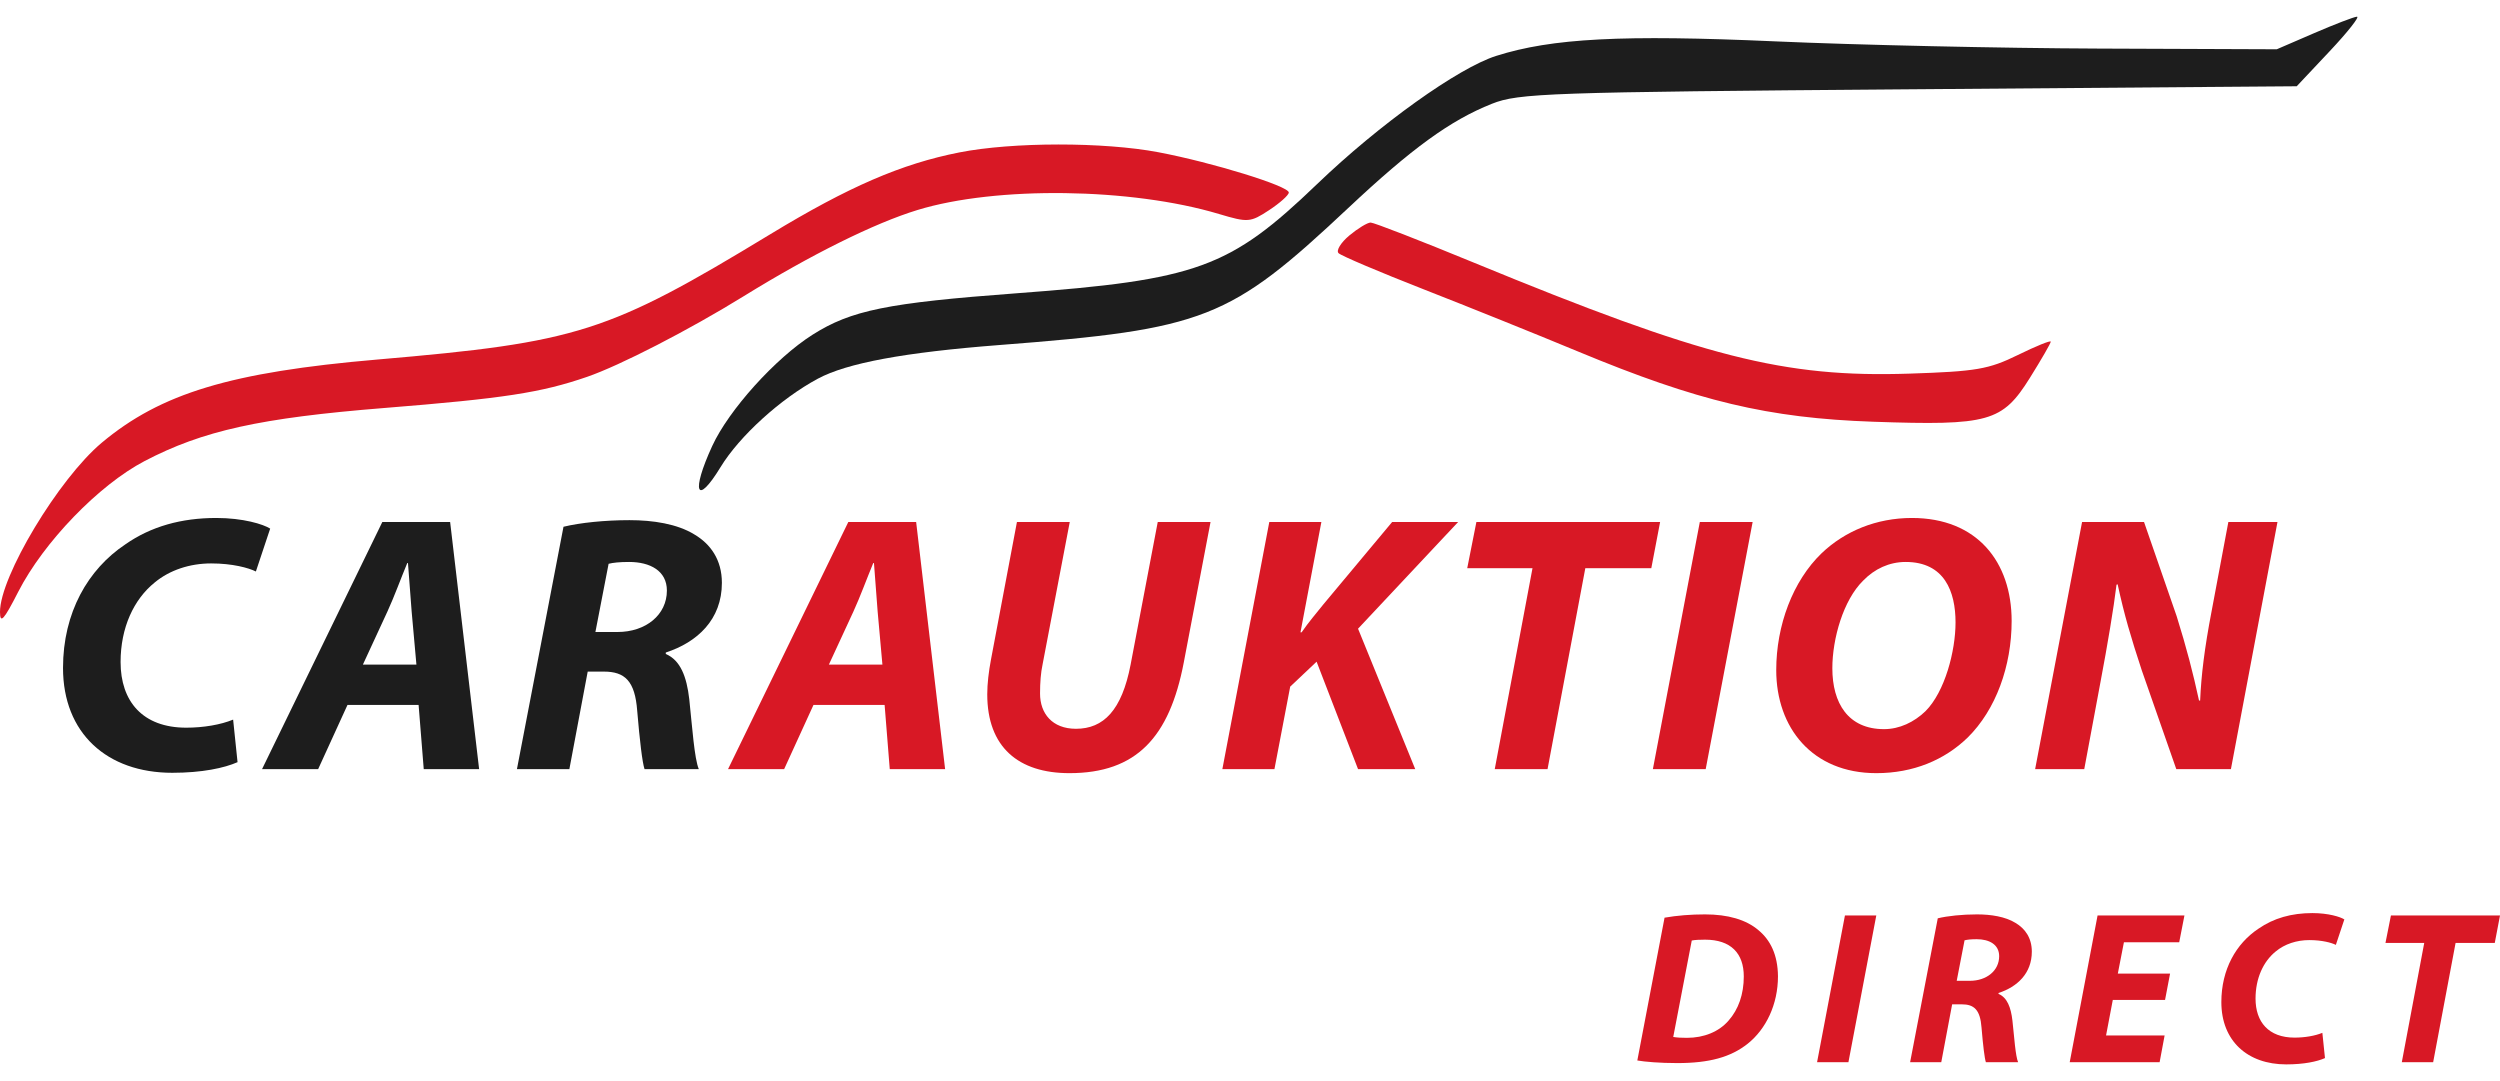 <svg viewBox="0 0 111 48" fill="none" xmlns="http://www.w3.org/2000/svg">
<g id="Logo">
<g id="Group 5">
<g id="Group 2">
<g id="CARAUKTION">
<path d="M10.351 31.951C9.798 32.179 9.033 32.309 8.268 32.309C6.33 32.309 5.354 31.137 5.354 29.395C5.354 27.865 5.94 26.612 6.868 25.863C7.535 25.309 8.431 25.016 9.375 25.016C10.319 25.016 11.035 25.212 11.361 25.374L11.996 23.47C11.686 23.274 10.791 22.998 9.603 22.998C8.056 22.998 6.705 23.372 5.565 24.17C3.905 25.277 2.798 27.198 2.798 29.656C2.798 32.554 4.751 34.312 7.649 34.312C8.968 34.312 9.961 34.1 10.547 33.84L10.351 31.951Z" fill="#1D1D1D"/>
<path d="M18.586 31.3L18.814 34.149H21.273L19.986 23.177H16.975L11.635 34.149H14.126L15.428 31.3H18.586ZM16.112 29.509L17.203 27.149C17.496 26.514 17.805 25.667 18.082 25H18.114C18.163 25.667 18.228 26.547 18.277 27.149L18.489 29.509H16.112Z" fill="#1D1D1D"/>
<path d="M22.952 34.149H25.28L26.094 29.819H26.81C27.738 29.819 28.194 30.226 28.292 31.561C28.406 32.912 28.52 33.856 28.617 34.149H31.027C30.831 33.693 30.733 32.261 30.603 31.04C30.489 30.047 30.213 29.314 29.561 29.037V28.972C30.962 28.516 32.052 27.507 32.052 25.879C32.052 24.853 31.547 24.153 30.831 23.73C30.066 23.258 28.992 23.095 27.95 23.095C26.859 23.095 25.752 23.209 25.019 23.388L22.952 34.149ZM27.022 25.032C27.217 24.984 27.494 24.951 27.933 24.951C28.861 24.951 29.61 25.342 29.61 26.221C29.61 27.295 28.682 28.061 27.413 28.061H26.436L27.022 25.032Z" fill="#1D1D1D"/>
<path d="M39.277 31.3L39.505 34.149H41.963L40.677 23.177H37.665L32.325 34.149H34.816L36.118 31.3H39.277ZM36.802 29.509L37.893 27.149C38.186 26.514 38.495 25.667 38.772 25H38.804C38.853 25.667 38.918 26.547 38.967 27.149L39.179 29.509H36.802Z" fill="#D81825"/>
<path d="M45.152 23.177L43.997 29.298C43.899 29.819 43.834 30.356 43.834 30.828C43.834 33.172 45.218 34.328 47.48 34.328C50.459 34.328 51.925 32.733 52.56 29.412L53.748 23.177H51.404L50.199 29.509C49.808 31.544 48.994 32.358 47.773 32.358C46.715 32.358 46.178 31.674 46.178 30.795C46.178 30.307 46.211 29.867 46.292 29.493L47.497 23.177H45.152Z" fill="#D81825"/>
<path d="M54.273 34.149H56.585L57.285 30.486L58.457 29.379L60.297 34.149H62.836L60.297 27.914L64.741 23.177H61.811L58.767 26.823C58.457 27.214 58.115 27.605 57.79 28.077H57.741L58.669 23.177H56.357L54.273 34.149Z" fill="#D81825"/>
<path d="M66.367 34.149H68.711L70.388 25.228H73.318L73.709 23.177H65.552L65.145 25.228H68.043L66.367 34.149Z" fill="#D81825"/>
<path d="M75.472 23.177L73.388 34.149H75.733L77.817 23.177H75.472Z" fill="#D81825"/>
<path d="M84.889 22.998C83.309 22.998 81.909 23.584 80.884 24.56C79.598 25.798 78.865 27.767 78.865 29.753C78.865 32.309 80.461 34.328 83.309 34.328C84.954 34.328 86.338 33.742 87.363 32.749C88.617 31.512 89.317 29.575 89.317 27.572C89.317 24.951 87.786 22.998 84.889 22.998ZM84.612 24.951C86.338 24.951 86.826 26.27 86.826 27.637C86.826 28.907 86.354 30.714 85.491 31.577C84.986 32.065 84.335 32.374 83.651 32.374C82.056 32.374 81.356 31.219 81.356 29.672C81.356 28.354 81.844 26.644 82.723 25.781C83.228 25.26 83.879 24.951 84.612 24.951Z" fill="#D81825"/>
<path d="M92.541 34.149L93.257 30.307C93.583 28.581 93.844 27.019 93.974 25.96L94.023 25.944C94.316 27.295 94.609 28.288 95.097 29.77L96.627 34.149H99.053L101.12 23.177H98.939L98.19 27.165C97.881 28.777 97.734 29.982 97.686 31.105H97.637C97.376 29.9 97.083 28.761 96.644 27.36L95.195 23.177H92.444L90.36 34.149H92.541Z" fill="#D81825"/>
</g>
<g id="Group 1">
<path id="image 2 (Traced)" fill-rule="evenodd" clip-rule="evenodd" d="M102.742 1.474L101.089 2.188L93.203 2.157C88.866 2.14 82.399 1.996 78.832 1.837C72.029 1.534 68.911 1.696 66.433 2.481C64.742 3.017 61.233 5.528 58.48 8.172C54.591 11.907 53.164 12.425 45.128 13.022C39.404 13.447 37.792 13.775 36.077 14.862C34.43 15.906 32.361 18.199 31.624 19.799C30.675 21.86 30.921 22.498 31.99 20.744C32.831 19.364 34.658 17.702 36.312 16.814C37.607 16.118 40.158 15.645 44.365 15.32C53.503 14.615 54.583 14.192 59.85 9.246C62.686 6.583 64.398 5.34 66.245 4.606C67.423 4.137 68.725 4.091 84.743 3.965L101.974 3.83L103.436 2.276C104.241 1.421 104.785 0.73 104.647 0.741C104.509 0.751 103.651 1.081 102.742 1.474Z" fill="#1D1D1D"/>
<path id="image 2 (Traced)_2" fill-rule="evenodd" clip-rule="evenodd" d="M42.597 6.767C40.029 7.272 37.675 8.291 34.203 10.399C26.995 14.774 25.671 15.197 16.757 15.963C10.248 16.523 7.144 17.46 4.519 19.656C2.603 21.26 -0.01 25.608 2.81614e-05 27.177C0.004 27.712 0.171 27.527 0.805 26.285C1.932 24.077 4.388 21.534 6.416 20.473C9 19.121 11.549 18.557 17.073 18.114C22.378 17.689 24.018 17.437 26.064 16.733C27.532 16.227 30.592 14.652 33.025 13.149C36.014 11.303 38.83 9.906 40.737 9.324C44.233 8.255 50.231 8.335 54.122 9.501C55.41 9.886 55.514 9.878 56.348 9.331C56.83 9.014 57.223 8.662 57.223 8.547C57.223 8.261 53.828 7.213 51.431 6.759C48.999 6.298 44.96 6.302 42.597 6.767ZM59.91 10.456C59.532 10.772 59.316 11.125 59.431 11.24C59.546 11.355 61.242 12.076 63.201 12.842C65.16 13.608 68.244 14.85 70.055 15.603C75.39 17.82 78.512 18.563 83.169 18.725C88.308 18.903 88.903 18.736 90.128 16.776C90.637 15.961 91.054 15.238 91.054 15.17C91.054 15.101 90.396 15.368 89.591 15.763C88.298 16.397 87.742 16.493 84.781 16.589C79.206 16.771 75.654 15.866 65.451 11.666C63.066 10.684 60.999 9.881 60.857 9.881C60.715 9.881 60.289 10.14 59.91 10.456Z" fill="#D81825"/>
</g>
</g>
<g id="DIRECT">
<path d="M72.697 47.085C73.016 47.143 73.693 47.201 74.476 47.201C75.887 47.201 76.844 46.94 77.598 46.341C78.41 45.693 78.942 44.601 78.942 43.345C78.932 42.388 78.603 41.74 78.081 41.305C77.53 40.831 76.718 40.599 75.703 40.599C75.075 40.599 74.457 40.648 73.906 40.745L72.697 47.085ZM75.114 41.759C75.259 41.73 75.462 41.721 75.703 41.721C76.854 41.721 77.424 42.33 77.424 43.354C77.424 44.137 77.192 44.814 76.747 45.316C76.322 45.809 75.655 46.08 74.901 46.08C74.659 46.08 74.457 46.07 74.292 46.041L75.114 41.759Z" fill="#D81825"/>
<path d="M81.915 40.648L80.678 47.163H82.07L83.307 40.648H81.915Z" fill="#D81825"/>
<path d="M84.809 47.163H86.192L86.675 44.592H87.1C87.651 44.592 87.922 44.833 87.98 45.626C88.047 46.428 88.115 46.989 88.173 47.163H89.604C89.488 46.892 89.43 46.041 89.352 45.316C89.285 44.727 89.12 44.292 88.734 44.128V44.089C89.565 43.818 90.213 43.219 90.213 42.252C90.213 41.643 89.913 41.228 89.488 40.977C89.034 40.696 88.395 40.599 87.777 40.599C87.129 40.599 86.472 40.667 86.037 40.773L84.809 47.163ZM87.226 41.75C87.342 41.721 87.506 41.701 87.767 41.701C88.318 41.701 88.763 41.933 88.763 42.455C88.763 43.093 88.212 43.548 87.458 43.548H86.878L87.226 41.75Z" fill="#D81825"/>
<path d="M96.351 43.229H94.031L94.302 41.837H96.757L96.989 40.648H93.132L91.895 47.163H95.887L96.109 45.974H93.509L93.808 44.398H96.128L96.351 43.229Z" fill="#D81825"/>
<path d="M103.113 45.858C102.784 45.993 102.33 46.07 101.876 46.07C100.725 46.07 100.146 45.374 100.146 44.34C100.146 43.432 100.493 42.687 101.044 42.243C101.441 41.914 101.972 41.74 102.533 41.74C103.094 41.74 103.519 41.856 103.712 41.953L104.089 40.822C103.906 40.706 103.374 40.541 102.668 40.541C101.75 40.541 100.948 40.764 100.271 41.237C99.285 41.895 98.628 43.035 98.628 44.495C98.628 46.215 99.788 47.259 101.508 47.259C102.291 47.259 102.881 47.134 103.229 46.979L103.113 45.858Z" fill="#D81825"/>
<path d="M106.64 47.163H108.032L109.028 41.866H110.768L111 40.648H106.157L105.915 41.866H107.636L106.64 47.163Z" fill="#D81825"/>
</g>
</g>
</g>
</svg>
